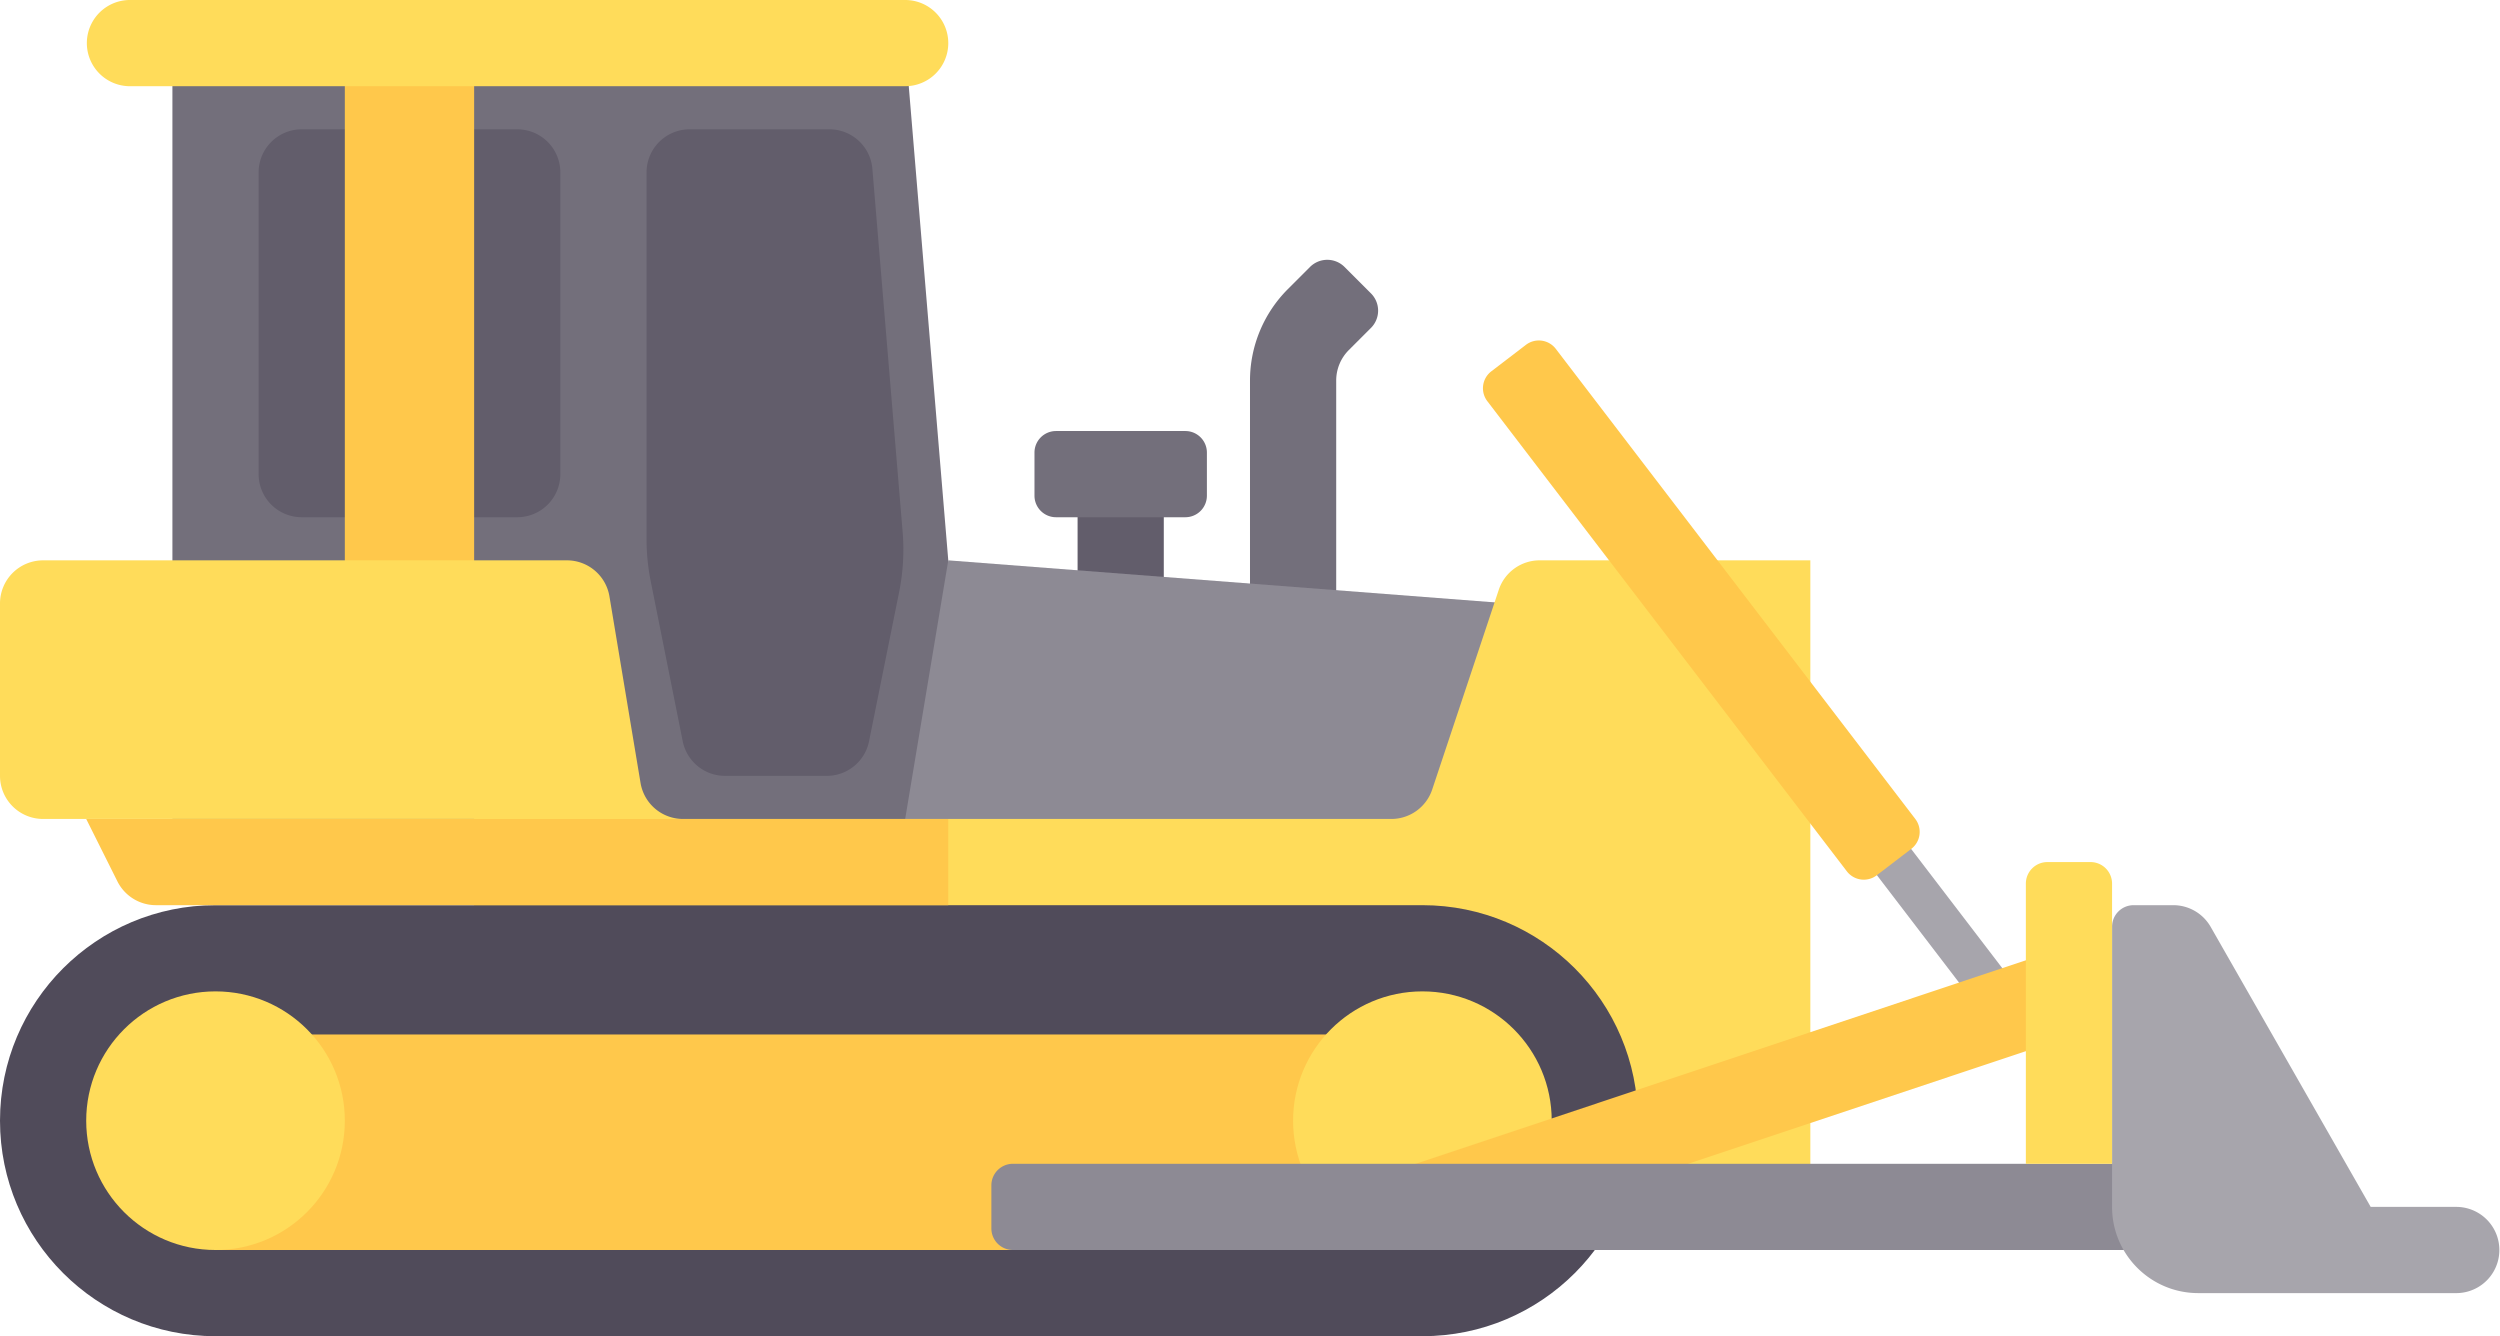 <svg xmlns="http://www.w3.org/2000/svg" width="512.001" height="273.656"><path fill="#625d6b" d="M220.69 97.104h17.655v26.483H220.69z"/><path d="M273.655 123.587H256V77.938a26.492 26.492 0 0 1 7.758-18.731l4.534-4.534a4.999 4.999 0 0 1 7.069 0l5.414 5.414a4.999 4.999 0 0 1 0 7.069l-4.534 4.534a8.83 8.83 0 0 0-2.586 6.243z" fill="#736f7b"/><path fill="#a7a5ac" d="M374.268 151.462l37.388 48.892-7.018 5.362-37.388-48.892z"/><path fill="#736f7b" d="M35.31 167.725h158.897v-52.966L185.379 8.828H35.31z"/><path d="M148.478 158.897h20.849a8.827 8.827 0 0 0 8.653-7.082l6.159-30.543a44.117 44.117 0 0 0 .718-12.392l-6.193-74.302a8.829 8.829 0 0 0-8.797-8.095H141.24a8.829 8.829 0 0 0-8.828 8.828v75.078c0 2.906.287 5.806.857 8.657l6.551 32.756a8.833 8.833 0 0 0 8.658 7.095z" fill="#625d6b"/><path fill="#8d8a94" d="M185.379 167.725h123.587v-44.138l-114.759-8.828z"/><path d="M105.931 105.931H61.793a8.829 8.829 0 0 1-8.828-8.828V35.31a8.829 8.829 0 0 1 8.828-8.828h44.138a8.829 8.829 0 0 1 8.828 8.828v61.793a8.828 8.828 0 0 1-8.828 8.828z" fill="#625d6b"/><path fill="#ffc84b" d="M70.621 8.828h26.483v114.759H70.621z"/><path d="M8.828 114.759h107.278a8.826 8.826 0 0 1 8.707 7.375l6.371 38.214a8.828 8.828 0 0 0 8.707 7.375h145.052a8.826 8.826 0 0 0 8.374-6.036l13.631-40.894a8.827 8.827 0 0 1 8.374-6.036h55.436v132.414H97.102l.001-79.447H8.828A8.829 8.829 0 0 1 0 158.896v-35.31a8.829 8.829 0 0 1 8.828-8.827z" fill="#ffdc5a"/><path d="M291.31 273.656H44.138C19.762 273.656 0 253.894 0 229.518c0-24.376 19.762-44.138 44.138-44.138H291.31c24.376 0 44.138 19.762 44.138 44.138 0 24.376-19.761 44.138-44.138 44.138z" fill="#504b5a"/><path fill="#ffc84b" d="M44.138 211.862H291.31V256H44.138z"/><g transform="translate(0 -119.172)" fill="#ffdc5a"><circle cx="44.138" cy="348.69" r="26.483"/><circle cx="291.31" cy="348.69" r="26.483"/></g><path fill="#ffc84b" d="M294.133 255.559l-5.586-16.748 132.399-44.161 5.586 16.748z"/><path d="M436.966 256H207.448a4.414 4.414 0 0 1-4.414-4.414v-8.828a4.414 4.414 0 0 1 4.414-4.414h229.517a4.414 4.414 0 0 1 4.414 4.414v8.828a4.414 4.414 0 0 1-4.413 4.414z" fill="#8d8a94"/><path d="M432.552 247.173v-57.379a4.414 4.414 0 0 1 4.414-4.414h8.118a8.828 8.828 0 0 1 7.665 4.448l32.769 57.345h17.655a8.829 8.829 0 0 1 0 17.656h-52.966c-9.751-.001-17.655-7.905-17.655-17.656z" fill="#a7a5ac"/><path d="M414.897 238.345h17.655v-57.379a4.414 4.414 0 0 0-4.414-4.414h-8.828a4.414 4.414 0 0 0-4.414 4.414v57.379z" fill="#ffdc5a"/><path d="M194.207 167.725H17.655l6.388 12.776a8.827 8.827 0 0 0 7.895 4.879h162.269z" fill="#ffc84b"/><path d="M185.379 17.656H26.483a8.829 8.829 0 0 1 0-17.656H185.38a8.829 8.829 0 0 1 8.828 8.828 8.83 8.83 0 0 1-8.829 8.828z" fill="#ffdc5a"/><path d="M378.237 178.448l-73.63-96.284a4.363 4.363 0 0 1 .814-6.115l7.086-5.422a4.363 4.363 0 0 1 6.116.814l73.631 96.284a4.363 4.363 0 0 1-.814 6.115l-7.086 5.422a4.364 4.364 0 0 1-6.117-.814z" fill="#ffc84b"/><path d="M242.759 105.931h-26.483a4.414 4.414 0 0 1-4.414-4.414v-8.828a4.414 4.414 0 0 1 4.414-4.414h26.483a4.414 4.414 0 0 1 4.414 4.414v8.828a4.415 4.415 0 0 1-4.414 4.414z" fill="#736f7b"/></svg>